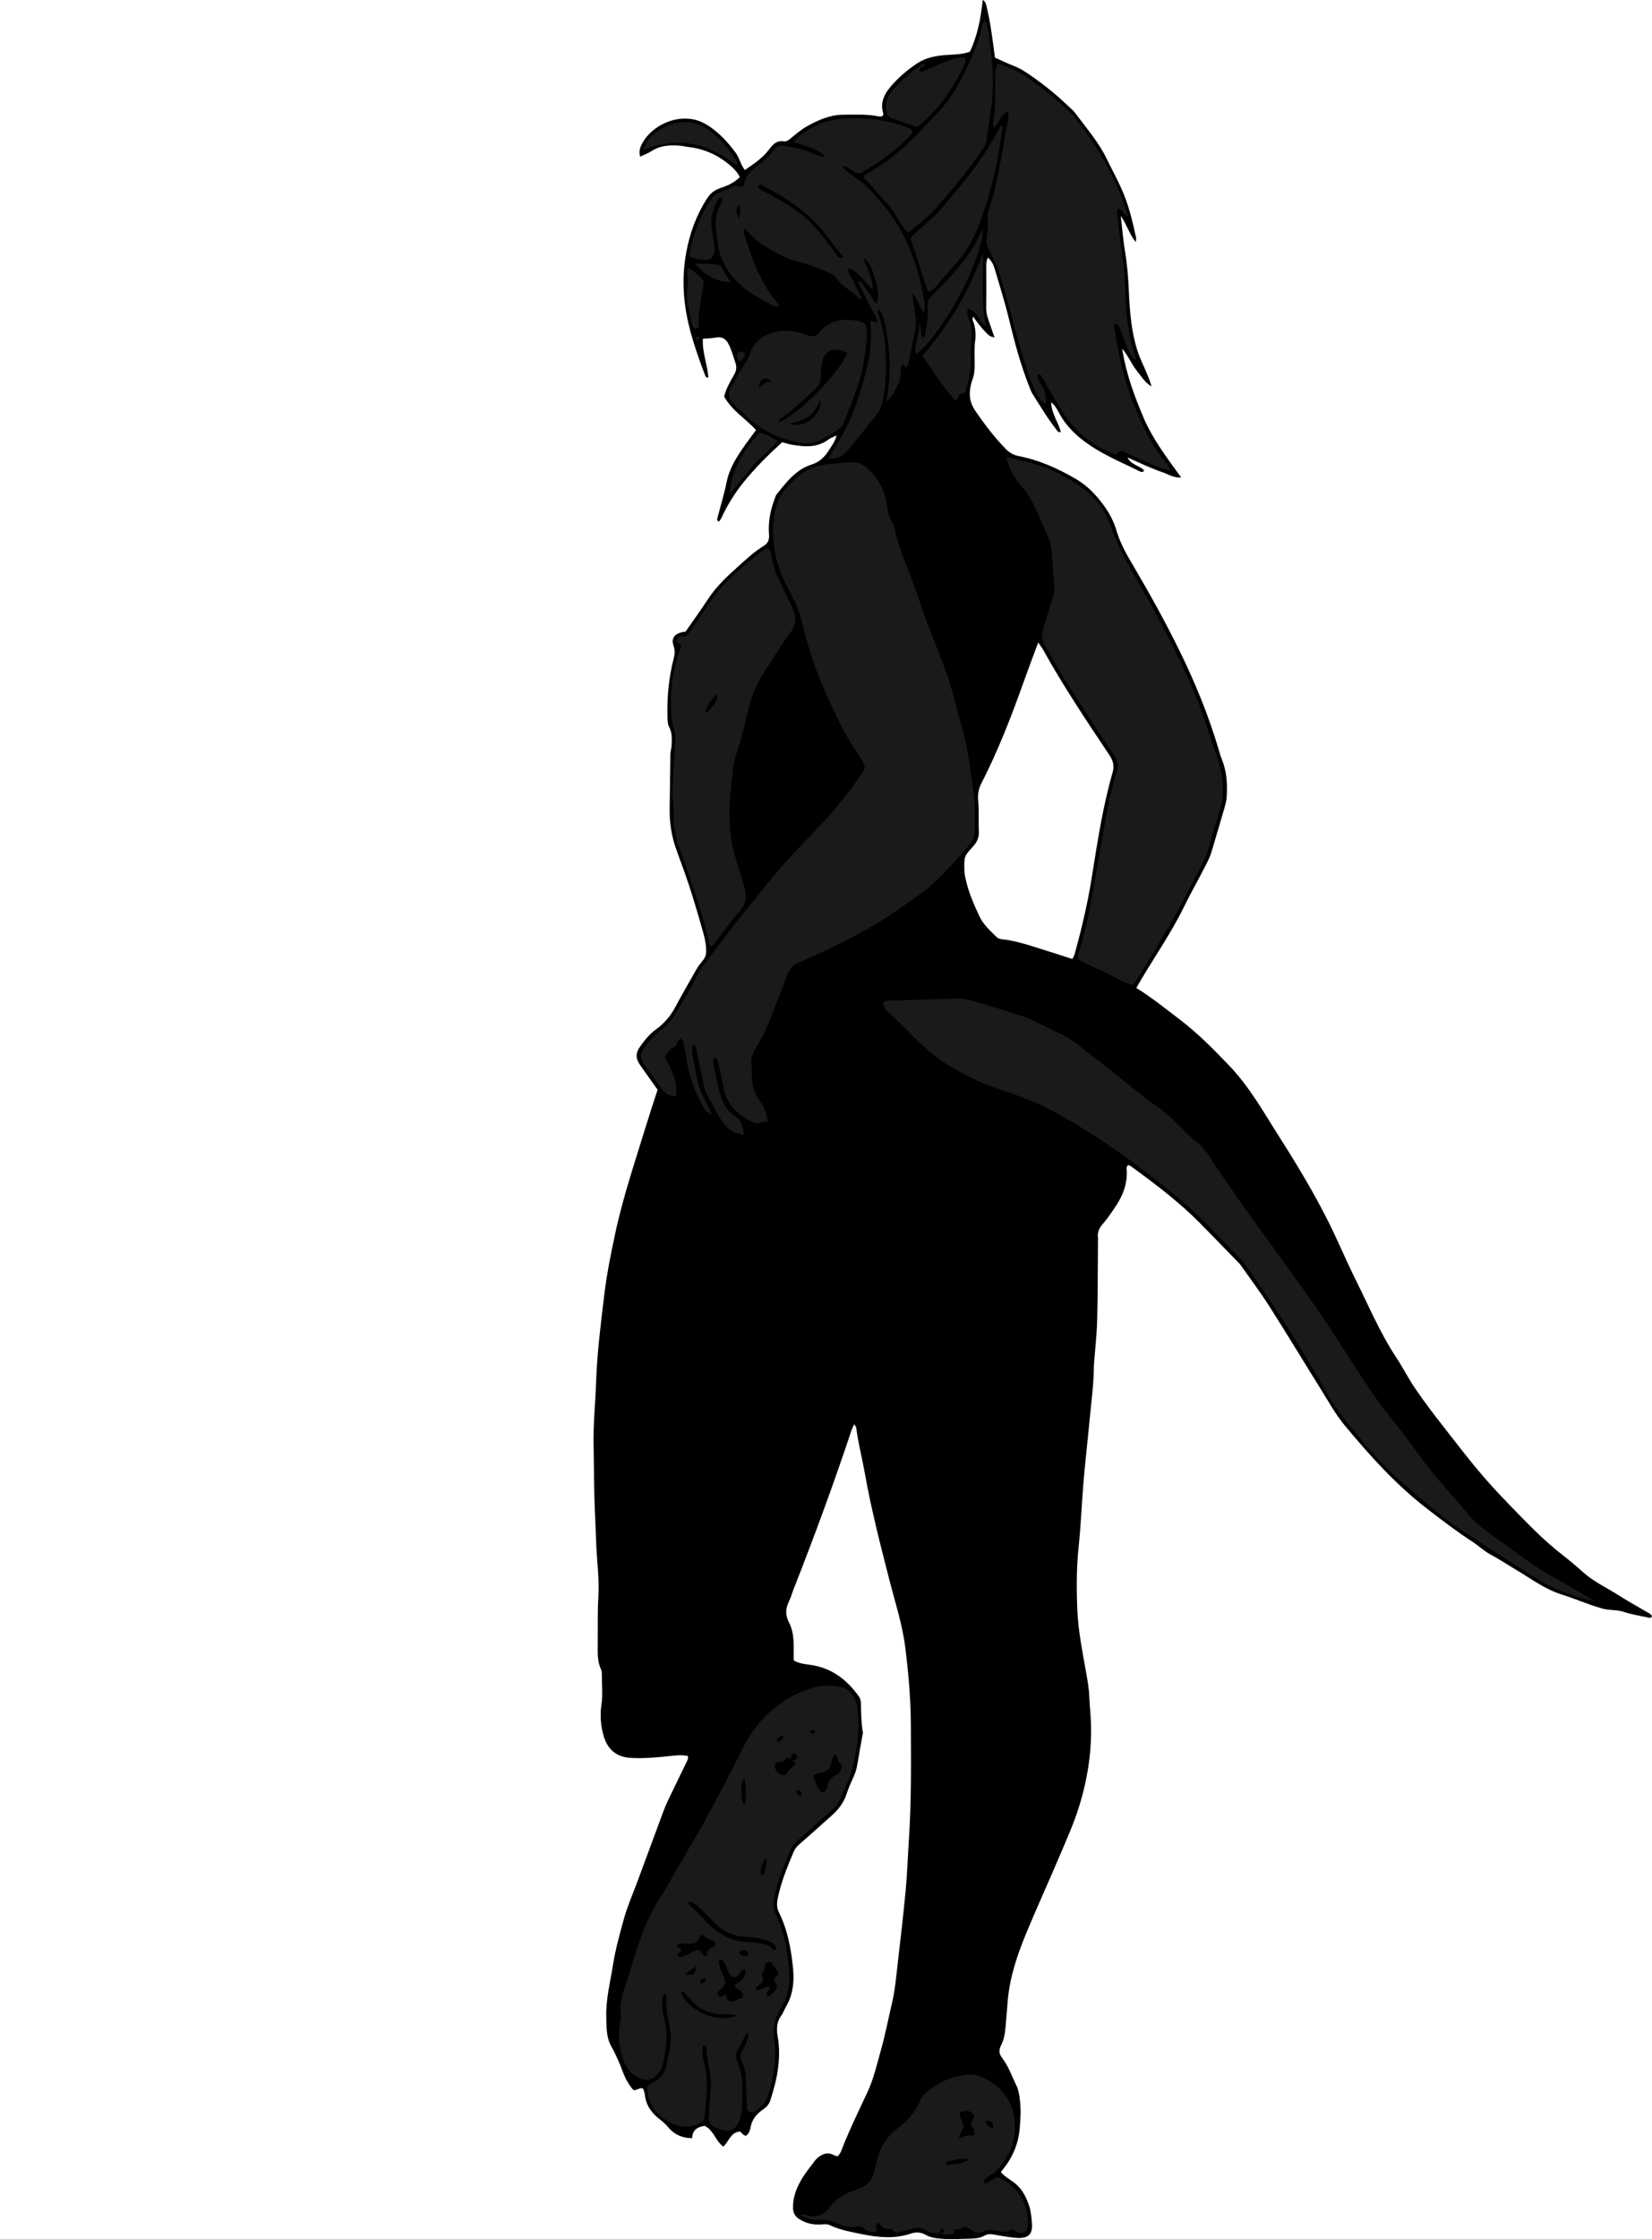 <?xml version="1.0" encoding="utf-8"?>
<!-- Generator: Adobe Illustrator 24.1.2, SVG Export Plug-In . SVG Version: 6.00 Build 0)  -->
<svg version="1.1" id="Layer_1" xmlns="http://www.w3.org/2000/svg" xmlns:xlink="http://www.w3.org/1999/xlink" x="0px" y="0px"
	 viewBox="0 0 578.55 783.85" style="enable-background:new 0 0 578.55 783.85;" xml:space="preserve">
<style type="text/css">
	.st0{fill:#1A1A1A;}
</style>
<g>
	<path d="M246.16,118.59c-0.27,4.89,1.64,9.14,1.92,13.61c-0.67,0.03-0.92-0.22-1.05-0.57c-3.05-8.07-5.97-16.23-7.11-24.8
		c-0.82-6.16-0.72-12.44,0.44-18.62c1.25-6.65,3.51-12.9,7.19-18.63c1.15-1.79,2.57-3.03,4.64-3.71c2.48-0.82,4.91-1.85,6.9-3.89
		c-0.79-1.57-1.89-2.79-3.15-3.88c-4.28-3.71-9.19-6.01-14.85-6.64c-1.07-0.12-2.12-0.41-3.19-0.48c-3.38-0.22-6.69-0.08-9.69,1.89
		c-1.18,0.78-2.55,1.27-4,1.97c-0.53-1.75-0.1-3.1,0.63-4.52c2.65-5.11,9.72-9.73,17.28-8.65c3.52,0.5,6.49,2.47,9.12,4.74
		c2.43,2.1,4.56,4.54,6.47,7.17c1.29,1.77,1.62,4,3.15,5.94c3.15-2.15,6.3-4.26,8.58-7.32c1.31-1.75,2.61-3.08,4.99-2.72
		c0.87,0.13,1.56-0.3,2.26-0.86c1.96-1.58,3.87-3.29,6.05-4.49c3.87-2.14,7.94-3.94,12.5-3.97c3.95-0.02,7.9-0.24,11.83,0.47
		c0.68,0.12,1.41,0.28,1.92,0.02c0.54-0.6,0.3-1.05,0.19-1.49c-0.84-3.36,0.51-6.19,2.54-8.61c2.78-3.32,6.1-6.17,9.7-8.51
		c2.91-1.88,6.41-2.55,9.91-2.78c2.74-0.18,5.5-0.17,8.33-1.14c2.66-5.6,3.83-11.66,4.5-18.14c1.04,0.63,1.16,1.48,1.36,2.33
		c1.42,5.82,2.11,11.76,2.92,17.86c2.24,0.99,4.48,2.09,6.8,2.99c2.27,0.88,4.21,2.22,6.18,3.59c4.54,3.15,8.79,6.64,12.77,10.46
		c0.87,0.83,1.82,1.6,2.53,2.56c3.76,5.11,7.98,9.91,10.78,15.67c2.09,4.3,4.45,8.46,6.22,12.94c1.91,4.83,3.06,9.81,4.15,14.84
		c0.07,0.32-0.05,0.69-0.13,1.52c-2.23-2.72-2.97-5.86-5.23-9.12c0.55,4.78,0.85,8.72,1.51,12.61c0.76,4.5,1.1,9.02,1.31,13.55
		c0.33,7.3,0.85,14.54,3.2,21.56c0.88,2.63,2.18,5.05,3.19,7.6c0.56,1.41,1.19,2.8,1.54,4.36c-2.37-1.43-3.73-3.75-5.35-5.78
		c-1.7-2.14-2.66-4.79-4.91-7.46c1.38,8.88,4.26,16.55,7.48,24.14c3.21,7.55,8.15,14.01,13.19,20.97c-2.75,0.16-4.52-1.16-6.45-1.8
		c-2.04-0.68-4.02-1.54-6.01-2.38c-1.97-0.84-3.91-1.75-6.35-2.86c1.37,2.8,4.33,2.82,5.83,4.6c-0.53,0.78-1.08,0.51-1.59,0.26
		c-5.15-2.56-10.49-4.81-15.38-7.8c-5.21-3.19-9.92-7.14-12.89-12.73c-0.67-1.27-1.35-2.54-2.7-3.63c0.09,3.91,2.48,6.91,3.38,10.36
		c-1.01,0.35-1.2-0.36-1.52-0.76c-3.14-3.95-5.7-8.29-8.39-12.55c-0.44-0.7-0.73-1.5-1.04-2.27c-3.08-7.69-5.22-15.65-7.16-23.69
		c-1.45-6.05-3.34-11.99-5.09-17.96c-0.39-1.34-1.04-2.61-2.33-3.79c-0.58,1.1-0.58,2.02-0.58,2.93c0,4.92,0.06,9.84-0.03,14.76
		c-0.04,2.25,0.85,4.2,1.52,6.24c0.44,1.34,0.93,2.67,1.41,4.03c-1.71-0.37-1.81-0.38-4.27-3.1c-1.15-1.27-2.12-2.72-3.24-4.17
		c-0.47,1.11,0.16,1.83,0.36,2.62c0.46,1.86,0.67,3.66,0.38,5.65c-0.4,2.7-0.21,5.5-0.2,8.26c0.01,1.93-0.1,3.83-0.82,5.66
		c-0.26,0.66-0.42,1.37-0.57,2.08c-0.62,3.03-0.37,5.75,1.5,8.5c3.24,4.78,6.69,9.33,10.72,13.47c1.31,1.34,2.75,2.21,4.6,2.56
		c7.14,1.38,13.65,4.32,19.91,7.94c4.05,2.34,7.16,5.63,9.86,9.3c1.97,2.69,3.55,5.68,4.51,8.95c1.4,4.76,3.94,8.98,6.43,13.21
		c5.52,9.4,10.8,18.96,15.6,28.74c5.49,11.18,10.22,22.72,13.75,34.7c0.34,1.15,0.66,2.31,1.12,3.41c1.72,4.21,1.92,8.62,1.66,13.06
		c-0.08,1.3-0.41,2.6-0.77,3.86c-1.46,5.06-3,10.1-4.47,15.15c-0.71,2.44-1.94,4.64-3.1,6.87c-2.15,4.15-4.47,8.21-6.51,12.41
		c-4.31,8.87-9.92,16.96-14.94,25.4c-0.61,1.02-1.19,2.04-1.86,3.2c5.4,3.33,10.21,7.25,15.14,10.99
		c6.32,4.79,11.86,10.43,17.34,16.14c7.29,7.61,12.33,16.77,17.93,25.54c5.99,9.39,11.72,18.97,16.73,28.92
		c3.39,6.74,6.28,13.72,9.64,20.48c4.58,9.19,8.57,18.69,14.26,27.31c2.37,3.59,4.31,7.46,6.74,11.01c2.97,4.34,6.15,8.55,9.4,12.7
		c5.24,6.7,10.38,13.48,16.02,19.85c2.38,2.69,4.86,5.29,7.36,7.88c5.99,6.2,11.93,12.45,18.78,17.74c2.46,1.9,4.83,3.93,7.15,6
		c3.7,3.32,8.21,5.37,12.34,8.01c3.32,2.13,6.8,4.01,10.2,6.02c0.59,0.35,1.35,0.58,1.54,1.49c-0.51,0.69-1.25,0.34-1.84,0.22
		c-2.69-0.56-5.43-1.02-8.03-1.88c-2.44-0.81-4.98-0.46-7.42-1.14c-4.96-1.39-9.66-3.48-14.56-5.03
		c-5.79-1.83-10.58-5.53-15.73-8.56c-2.99-1.76-5.85-3.71-8.93-5.34c-2.3-1.22-4.24-3.12-6.45-4.55
		c-5.54-3.59-10.75-7.6-15.97-11.63c-10.89-8.41-19.96-18.57-28.71-29.09c-3.24-3.9-5.63-8.33-8.3-12.59
		c-6.04-9.65-11.9-19.41-18.02-29.01c-3.15-4.95-6.69-9.65-10.07-14.45c-0.34-0.49-0.79-0.9-1.21-1.33
		c-4.26-4.38-8.51-8.78-12.8-13.14c-7.43-7.54-15.83-13.9-24.37-20.1c-0.28-0.2-0.62-0.31-0.96-0.48c-0.89,0.64-0.55,1.55-0.53,2.3
		c0.12,4.37-1.33,8.25-3.68,11.82c-1.51,2.3-3.07,4.59-4.86,6.67c-1.2,1.39-1.76,2.78-1.57,4.55c0.05,0.47,0.01,0.96,0.01,1.44
		c-0.08,9.23-0.05,18.47-0.29,27.7c-0.13,5.01-0.71,10-1.09,15.01c-0.02,0.24-0.05,0.48-0.05,0.72c-0.01,6.59-0.96,13.11-1.56,19.66
		c-0.64,6.9-1.46,13.78-2.04,20.69c-0.66,7.74-0.94,15.52-1.75,23.25c-0.78,7.42-0.76,14.81-0.43,22.23c0.32,7.2,1.75,14.23,3,21.29
		c0.52,2.94,1.06,5.86,1.17,8.87c0.1,2.86,0.45,5.73,0.56,8.58c0.42,10.25-1.15,20.31-4.21,30.06c-1.79,5.7-4.25,11.19-6.59,16.7
		c-3.88,9.15-8.03,18.19-11.83,27.37c-3.11,7.53-5.73,15.24-6.47,23.44c-0.27,2.98-0.49,5.96-0.74,8.93
		c-0.2,2.44-0.52,4.77-1.63,6.93c-0.81,1.58-0.73,2.93,0.34,4.32c2.3,2.98,3.48,6.55,5.11,9.88c0.8,1.62,0.96,3.4,1.19,5.21
		c0.41,3.36,0.16,6.69-0.13,9.99c-0.37,4.2-1.83,8.14-4.15,11.71c-0.71,1.1-1.57,2.11-2.41,3.23c1.51,1.83,3.64,2.78,5.34,4.27
		c2.39,2.11,3.61,4.77,4.56,7.57c0.64,1.9,0.8,3.99,0.97,6.01c0.32,3.9-1.17,5.55-5.63,5.18c-2.61-0.21-5.21-0.7-7.8-1.17
		c-1.11-0.2-2.12-0.21-3.11,0.36c-1.73,0.99-3.62,1.07-5.56,1.11c-3.23,0.06-6.46,0.27-9.69,0c-1.93-0.16-3.82-0.41-5.51-1.38
		c-1.7-0.98-3.43-0.98-5.2-0.38c-5.65,1.89-11.33,1.34-16.99,0.18c-3.86-0.79-7.77-1.46-11.38-3.2c-1-0.48-2.11-0.23-3.19-0.18
		c-2.69,0.12-5.2-0.46-7.5-1.95c-1.45-0.94-2.08-2.2-2.11-3.9c-0.07-3.86,1.34-7.27,3.29-10.46c1.25-2.04,2.8-3.89,4.22-5.82
		c0.87-1.18,1.92-2,3.36-2.54c1.61-0.61,2.77,0.06,4.07,0.64c0.2,0.09,0.45,0.05,0.79,0.08c1.17-1.2,1.54-2.9,2.17-4.42
		c2.52-6.09,5.39-12.02,8.18-17.99c2.19-4.69,3.31-9.75,4.71-14.69c1.52-5.41,2.58-10.95,3.87-16.42c1.1-4.67,1.48-9.45,2.04-14.19
		c1.03-8.66,2.01-17.33,2.82-26.01c0.52-5.59,0.67-11.22,1.05-16.83c0.91-13.53,0.76-27.07,0.7-40.61
		c-0.04-8.98-0.83-17.89-1.94-26.82c-1.01-8.15-3.57-15.87-5.58-23.74c-3.17-12.41-6.38-24.8-8.61-37.42
		c-0.94-5.3-2.33-10.51-3-15.86c-0.04-0.33-0.35-0.62-0.71-1.23c-0.37,0.85-0.72,1.49-0.95,2.18
		c-6.25,18.75-13.06,37.29-20.31,55.67c-0.53,1.34-0.88,2.75-1.51,4.03c-1.29,2.6-1.46,4.89,0.01,7.7c1.35,2.57,1.58,5.73,1.58,8.76
		c0,1.43,0,2.86,0,4.37c2.04,1.2,4.35,1.3,6.54,1.66c7.08,1.18,12.17,5.24,16.24,10.88c0.51,0.71,0.72,1.48,0.74,2.35
		c0.1,3.35,0.08,6.7,0.67,10.02c0.1,0.56-0.1,1.18-0.2,1.77c-0.58,3.3-1.19,6.59-1.74,9.89c-0.22,1.31-0.59,2.56-1.12,3.78
		c-0.9,2.09-1.9,4.15-2.59,6.31c-1.02,3.2-2.98,5.66-5.44,7.83c-3.69,3.24-7.3,6.56-11.02,9.77c-0.94,0.81-1.67,1.66-2.14,2.8
		c-2.21,5.3-4.41,10.6-5.55,16.28c-0.35,1.73-0.36,3.26,0.44,4.87c3.12,6.33,4.35,13.17,4.97,20.09c0.39,4.4-0.11,8.83-2.46,12.82
		c-0.61,1.03-0.97,2.23-1.68,3.17c-1.65,2.22-1.73,4.74-1.3,7.21c1.36,7.8-0.17,15.21-2.58,22.57c-0.49,1.49-1.49,2.44-2.68,3.25
		c-2.29,1.55-3.78,3.56-4.26,6.33c-0.18,1.06-0.65,2.03-1.48,2.72c-1.21,0.06-1.49-1.21-2.24-1.45c-3.27,0.27-3.73,3.45-5.79,5.28
		c-2.72-1.97-3.39-5.82-6.53-7.26c-2.55,0.35-4.3,1.47-4.37,4.3c-3.56,0.01-6.29-1.33-8.38-3.8c-0.87-1.02-1.81-1.91-2.85-2.71
		c-2.88-2.2-4.92-4.86-5.3-8.59c-0.08-0.81-0.46-1.59-0.67-2.3c-1.28-0.43-2.09,0.77-3.38,0.56c-1.59-1.8-2.81-3.97-3.68-6.34
		c-1.16-3.15-2.52-6.18-4.15-9.14c-1.71-3.1-1.58-6.69-1.67-10.15c-0.17-6.16,1.39-12.1,2.34-18.12c0.88-5.56,2.38-10.98,3.9-16.4
		c1.24-4.4,3.08-8.55,4.66-12.82c3.04-8.19,6.05-16.4,9.1-24.59c0.54-1.46,1.16-2.89,1.83-4.29c2.02-4.21,4.09-8.4,6.11-12.61
		c0.35-0.73,0.88-1.45,0.63-2.51c-2.71-0.5-5.43-0.03-8.12,0.23c-4.06,0.39-8.14,0.72-12.19,0.43c-5.08-0.37-8.14-3.31-9.41-8.47
		c-0.79-3.2-1.07-6.51-0.56-9.95c0.54-3.64,0.15-7.42,0.14-11.14c0-0.47-0.08-0.98-0.28-1.4c-1.31-2.83-1.17-5.84-1.14-8.83
		c0.07-5.52-0.11-11.03,0.22-16.55c0.39-6.6-0.6-13.15-0.8-19.73c-0.16-5.26-0.47-10.52-0.6-15.78c-0.15-5.87-0.14-11.75-0.27-17.62
		c-0.16-7.31,0.63-14.59,0.87-21.88c0.35-10.41,1.66-20.73,2.91-31.05c0.87-7.11,2.29-14.16,3.8-21.19
		c2.76-12.9,7.02-25.37,10.87-37.96c1.26-4.11,2.63-8.19,3.96-12.34c-2.03-2.85-4.05-5.66-6.04-8.51c-1.66-2.38-1.76-4.25-0.09-6.58
		c1.6-2.23,3.31-4.4,5.59-6.04c2.86-2.06,5.08-4.67,6.75-7.81c2.19-4.12,4.55-8.16,6.84-12.23c0.35-0.63,0.72-1.24,1.11-1.85
		c0.97-1.5,2.63-2.92,2.79-4.5c0.24-2.42-0.28-5.01-0.95-7.4c-2.14-7.6-4.36-15.19-7.07-22.62c-0.78-2.14-1.55-4.28-2.33-6.41
		c-1.7-4.67-2.45-9.49-2.37-14.45c0.1-6.35,0.15-12.71,0.26-19.06c0.02-0.95,0.35-1.88,0.4-2.83c0.11-2.27,0.3-4.56-0.84-6.69
		c-0.46-0.86-0.51-1.83-0.55-2.8c-0.27-7.1,0.33-14.11,2.11-21.01c0.39-1.5,0.56-2.95,0-4.55c-0.88-2.49,0.17-4.11,2.72-4.77
		c0.46-0.12,0.94-0.15,1.46-0.23c2.67-3.86,5.41-7.64,7.97-11.54c2.8-4.26,6.47-7.72,10.21-11.07c2.94-2.62,5.82-5.37,9.22-7.43
		c1.53-0.93,1.97-2.28,1.84-3.97c-0.33-4.13,0.38-8.1,1.79-11.98c0.29-0.79,0.46-1.6,1.01-2.27c2.35-2.87,4.58-5.82,7.65-8.03
		c1.4-1.01,2.9-1.73,4.48-2.23c2.82-0.88,4.7-2.79,6.15-5.18c0.89-1.47,2.09-2.83,2.56-5c-1.18,0.58-2.08,0.86-2.79,1.4
		c-3.9,2.94-8.26,2.62-12.68,1.88c-1.17-0.2-2.31-0.57-3.59-0.9c-4.86,4.44-9.51,9.04-13.65,14.19c-2.65,3.29-4.86,6.82-6.77,10.56
		c-0.53,1.04-0.89,2.2-1.75,3.04c-0.88-0.47-0.51-1.11-0.39-1.59c1.03-4.06,2.29-8.07,3.11-12.17c1.02-5.12,3.79-9.26,6.7-13.37
		c1.18-1.66,2.41-3.28,3.63-4.93c-3.66-3.99-8.47-6.82-11.19-11.75c0.72-2.78,2.15-5.29,3.57-7.76c0.81-1.42,0.85-2.67,0.38-4.06
		c-0.78-2.26-1.33-4.6-2.51-6.72c-0.91-1.65-2.13-2.41-4.06-2.11C249.49,118.42,247.95,118.44,246.16,118.59z M375.52,335.72
		c0.29-0.53,0.61-0.92,0.73-1.36c2.43-8.76,4.55-17.57,6-26.56c2.02-12.5,3.85-25.07,7.37-37.27c0.71-2.48,0.19-4.27-1.16-6.29
		c-8.06-12.04-16.11-24.09-23.15-36.78c-0.42-0.75-0.96-1.43-1.72-2.53c-1.85,5-3.55,9.45-5.15,13.95
		c-4.29,12.08-8.94,24-14.78,35.42c-0.98,1.92-1.28,3.87-1.09,5.91c0.35,3.59,0.05,7.19,0.24,10.78c0.12,2.21-0.65,3.84-2.12,5.45
		c-3.1,3.37-2.99,3.44-2.97,7.94c0,1.34,0.29,2.6,0.59,3.89c1,4.34,2.77,8.38,4.65,12.41c1.42,3.04,3.82,5.17,6.13,7.41
		c0.39,0.38,1.05,0.63,1.61,0.69c5.53,0.56,10.7,2.49,15.95,4.09C369.6,333.76,372.52,334.75,375.52,335.72z"/>
	<path class="st0" d="M302.94,268.78c-0.53-2.13-1.74-3.8-2.88-5.46c-3.71-5.35-6.47-11.21-9.24-17.06
		c-4.42-9.35-7.77-19.07-10.11-29.15c-0.87-3.77-2.7-7.17-4.46-10.57c-2.22-4.28-4.1-8.66-4.89-13.46c-1-6.12-1-12.18,1.23-18.05
		c1.04-2.73,3.25-4.74,5.25-6.77c3.38-3.44,7.57-5.34,12.42-5.8c2.75-0.26,5.48-0.57,8.25-0.61c1.93-0.03,3.5,0.6,4.93,1.8
		c4.25,3.58,6.48,8.27,7.25,13.65c0.28,1.94,0.61,3.75,1.71,5.4c0.39,0.58,0.72,1.28,0.85,1.97c1.21,6.41,3.89,12.33,6.17,18.38
		c2.11,5.6,3.8,11.36,6,16.9c1.9,4.78,3.78,9.57,5.59,14.38c2.37,6.29,3.69,12.9,5.61,19.33c2.28,7.6,3.19,15.47,4.26,23.29
		c0.65,4.73,0.6,9.57,0.47,14.37c-0.04,1.65-0.6,2.98-1.67,4.22c-4.32,4.99-8.68,9.95-13.55,14.39c-2.9,2.65-6.34,4.72-9.53,7.04
		c-10.33,7.52-21.66,13.23-33.28,18.41c-1.09,0.49-2.13,1.14-3.27,1.49c-2.57,0.78-3.76,2.59-4.6,5.03
		c-1.48,4.3-3.29,8.49-4.9,12.75c-1.65,4.39-3.52,8.67-6.05,12.62c-1.15,1.81-1.69,3.65-1.29,5.79c0.17,0.93,0.06,1.91,0.07,2.87
		c0.01,3.17,0.56,6.14,2.43,8.85c1.64,2.37,2.86,4.98,3.14,7.95c-0.56,0.58-1.13-0.32-1.6-0.07c-2.64,1.43-4.46-0.27-6.5-1.49
		c-4.06-2.43-6.52-5.87-7.37-10.54c-0.51-2.83-1.2-5.63-1.83-8.43c-0.18-0.78-0.25-1.68-1.2-1.92c-0.76,0.44-0.73,1.07-0.61,1.63
		c0.83,3.86,1.52,7.76,2.59,11.57c0.85,3.03,2.53,5.53,4.99,7.26c2.38,1.67,2.95,3.85,3.12,6.36c-0.82,0.49-1.18-0.29-1.71-0.35
		c-3.54-0.43-5.18-3.14-6.81-5.76c-1.45-2.34-2.68-4.82-4.03-7.22c-1.32-2.35-1.63-5-2.21-7.56c-0.57-2.57-1.01-5.18-1.59-7.75
		c-0.23-1-0.21-2.17-1.25-2.84c-0.87,1.75-0.64,2.17,1.33,12.35c0.84,4.32,3.34,7.83,5.14,12.33c-1.78-0.78-2.36-1.79-2.97-2.79
		c-2.75-4.57-4.47-9.54-5.59-14.72c-0.41-1.87-0.58-3.79-0.97-5.67c-0.26-1.23-0.18-2.63-1.47-3.7c-1.19,0.89-0.96,2.72-2.54,3.31
		c-1.34,0.5-2.18,1.8-2.9,3.29c2.15,4.29,4.65,8.58,3.87,13.75c-2.78,0.05-4.31-1.31-5.6-3.38c-1.46-2.33-3.23-4.46-4.84-6.7
		c-2.47-3.43-2.37-4.87,0.32-8.3c1.57-2,3.43-3.69,5.41-5.24c1.92-1.5,3.41-3.29,4.64-5.41c2.7-4.67,5.51-9.27,8-14.06
		c0.55-1.06,1.22-2.07,1.93-3.03c8.15-10.97,16.62-21.71,25.39-32.19c4.15-4.96,8.68-9.6,13.15-14.28
		c6.06-6.33,11.78-12.93,16.58-20.29C302.19,270.23,302.55,269.48,302.94,268.78z"/>
	<path class="st0" d="M261.4,711.76c-1.18,2.31-2.39,4.6-3.54,6.92c-0.55,1.1,0.02,2.12,0.42,3.11c2.35,5.76,1.75,11.75,1.43,17.72
		c-0.02,0.35-0.14,0.7-0.23,1.05c-1.34,5.23-3.61,6.35-8.63,4.42c-1.82-0.7-2.74-1.8-2.61-3.77c0.15-2.39,0.13-4.8,0.43-7.17
		c0.46-3.61,0.35-7.15-0.48-10.7c-0.38-1.63-0.5-3.31-0.71-4.98c-0.1-0.81-0.03-1.66-0.64-2.35c-0.93,0.11-0.75,0.83-0.79,1.34
		c-0.13,1.45,0.02,2.87,0.42,4.27c1.82,6.4,0.86,12.84,0.29,19.28c-0.13,1.42-0.89,2.14-2.07,2.64c-3.46,1.46-7.01,1.1-10.1-0.57
		c-4.88-2.64-8.16-6.62-7.9-12.56c0.46-0.79,1.26-0.83,1.86-1.19c2.55-1.53,4.55-3.45,4.93-6.65c0.18-1.54,0.7-3.04,0.98-4.57
		c0.57-3.09,0.64-6.19-0.09-9.28c-0.67-2.81-1.16-5.63-0.99-8.54c0.04-0.7,0.11-1.45-0.42-2.06c-0.8,0.06-0.88,0.68-0.94,1.27
		c-0.24,2.41-0.11,4.81,0.53,7.14c1.54,5.64,0.76,11.18-0.59,16.71c-0.33,1.34-1.07,2.4-2.02,3.34c-1.5,1.49-3.22,1.88-5.27,1.21
		c-3.26-1.08-5.18-3.55-6.34-6.47c-1.65-4.18-1.85-8.63-1.21-13.07c0.12-0.82,0.46-1.62,0.32-2.47c-0.71-4.08,0.58-7.85,1.87-11.58
		c0.94-2.72,1.7-5.49,2.55-8.24c2.24-7.22,4.72-14.3,8.81-20.78c3.96-6.27,7.48-12.83,11.27-19.21c5.94-10,11.32-20.3,16.53-30.69
		c1.71-3.41,3.4-6.83,5.71-9.94c5.34-7.19,12.23-12.1,20.81-14.58c3.04-0.88,6.19-0.79,9.28-0.23c3.15,0.57,5.27,3.22,5.81,6.45
		c1.24,7.49,0.32,14.83-1.56,22.07c-1.06,4.06-3.03,7.82-4.69,11.66c-0.58,1.34-1.79,2.24-2.86,3.21
		c-3.91,3.54-7.83,7.06-11.79,10.55c-0.92,0.81-1.7,1.66-2.18,2.8c-2.36,5.64-4.77,11.24-5.9,17.32c-0.37,2-0.29,3.72,0.56,5.54
		c2.83,6.05,4.16,12.5,4.66,19.11c0.35,4.58-0.02,9.11-2.51,13.19c-2.25,3.67-3.35,7.45-2.69,11.92c0.96,6.49-0.15,12.86-2.11,19.13
		c-0.84,2.66-2.6,4.22-4.65,5.69c-1.13,0.81-2.47,0.23-2.74-1.13c-0.16-0.81-0.09-1.67-0.13-2.51c-0.1-2.63-0.23-5.27-0.3-7.9
		c-0.05-1.94-0.32-3.83-1.25-5.57c-0.87-1.64-0.82-3.17,0.29-4.72c1.13-1.57,1.53-3.41,1.96-5.22
		C261.93,711.99,261.67,711.87,261.4,711.76z M276.83,615.77c-0.54-0.39-1.26-0.48-1.62-0.02c-0.97,1.24-2.56,0.87-3.64,1.35
		c-0.62,1.87,0.23,2.98,1.39,3.87c0.82,0.63,2,0.79,2.53-0.11c0.83-1.41,2.27-2.29,3.18-3.8c-0.56-0.34-0.95-0.57-1.33-0.8
		c1-0.07,1.96-0.22,1.77-1.57c-0.07-0.5-0.53-0.8-1.03-0.77C276.93,614.01,277.07,615.03,276.83,615.77z M257.26,694.89
		c3.66-2.32,3.66-2.32,3.78-5.42c-1.19-0.11-1.56,0.75-2.1,1.57c-0.97,1.49-2.52,1.53-3.4,0.1c-0.62-1-0.94-2.19-1.47-3.25
		c-0.4-0.8-0.61-1.86-1.76-1.89c-0.62,0.31-0.67,0.79-0.57,1.26c0.29,1.4,0.7,2.76,1.36,4.06c1.46,2.87,1.41,3.01-0.82,5.18
		c-0.17,0.17-0.37,0.31-0.53,0.48c-0.48,0.48-0.58,1.03-0.18,1.6c0.44,0.62,0.99,0.53,1.55,0.16c0.37-0.24,0.66-0.74,1.23-0.41
		c0.25,0.64-0.09,1.45,0.75,2.16c1.82,0.81,3.26-0.98,4.88-0.98C261.11,696.53,257.54,696.76,257.26,694.89z M240.85,665.69
		c0.44,0.82,0.53,1.21,0.78,1.42c2.03,1.69,3.81,3.61,5.61,5.53c4.25,4.55,9.36,7.38,15.78,7.32c0.6-0.01,1.2,0.06,1.79,0.14
		c2.14,0.31,4.27,0.67,5.93,2.25c0.26,0.25,0.6,0.36,0.95,0.09c0.31-0.3,0.27-0.62,0.05-0.94c-0.85-1.24-2.03-1.9-3.48-2.33
		c-2.43-0.71-4.91-1.06-7.42-1.17c-4.44-0.19-8.02-2.11-11.04-5.26c-1.57-1.64-3.16-3.26-4.78-4.85
		C244.01,666.89,242.95,665.94,240.85,665.69z M284.8,621.8c1.04,1.86,1.03,4.39,3.1,5.75c1.14-0.33,1.68-1,1.79-1.86
		c0.26-2.08,1.22-3.45,3.2-4.34c1.52-0.69,2.17-2.61,1.76-3.93c-1.69-0.33-0.93-2.4-1.98-3.18c-1.4,0.84-1.34,2.17-1.61,3.27
		c-0.42,1.74-1.47,2.62-3.14,3.01C286.92,620.76,285.75,620.65,284.8,621.8z M247.4,684.79c0.37-1.34,0.64-2.79,2.45-3.32
		c0.98-0.29,0.77-1.96-0.31-2.18c-1.53-0.31-2.71-1.15-3.85-2.12c-1.79,3.29-2.07,3.43-5.65,3.26c-1.03-0.05-2.14-0.32-2.95,0.64
		c-0.1,1.13,1.5,0.72,1.48,1.7c-0.26,0.77-1.6,0.86-1.1,2.23c2.75,0.21,4.85-2.09,6.99-2.32
		C246.18,682.93,245.76,684.83,247.4,684.79z M272.64,690.55c-0.29-0.18-1.69-2.18-2.01-2.8c-0.28-0.54-0.67-1.02-1.35-0.96
		c-0.63,0.05-1.29,0.37-1.36,0.97c-0.12,1.05-0.06,2.03-0.92,2.91c-0.87,0.9,0.81,1.97-0.03,3.2c-0.41,0.93-2.15,1.13-2.24,2.76
		c1.9,0.6,3.04-1.65,4.84-1c0.39,1.21-1.85,1.72-0.68,3.34c1.46-0.83,2.68-1.78,3.28-3.46c-0.4-0.91-0.77-1.76-1.06-2.41
		C271.28,691.84,272.73,691.71,272.64,690.55z M257.95,705.57c-1.92-0.72-3.69-0.35-5.41-0.42c-3.88-0.17-7.2-1.61-9.94-4.35
		c-0.93-0.93-1.76-1.96-2.65-2.93c-0.4-0.44-0.83-0.88-1.45-0.27C241.16,704.04,251.56,708.6,257.95,705.57z M260.6,622.41
		c-1,2-1.06,2.52-0.9,6.08c0.05,1.18,0.08,2.36,1.18,3.25C261.42,629.31,261.26,624.71,260.6,622.41z M268.24,650.48
		c-1.54,2.05-2.08,3.83-1.65,5.98c0.78-0.14,1.11-0.59,1.14-1.01C267.83,653.96,268.81,652.58,268.24,650.48z M240.1,691.31
		c2.9,0.24,3.28-0.07,3.68-3.11C242.63,689.58,240.94,689.8,240.1,691.31z M259.11,683.03c-0.25,0.62-0.08,1.08,0.37,1.32
		c0.75,0.41,1.56,0.65,2.34,0.06c0.15-0.11,0.26-0.43,0.22-0.62c-0.26-1.11-1.24-0.93-2.02-1.01
		C259.7,682.75,259.37,682.95,259.11,683.03z M280.46,628.72c0.49-0.87,0.14-1.53-0.64-2c-0.32-0.2-0.76-0.01-0.84,0.34
		c-0.16,0.8,0.27,1.33,0.99,1.63C280.09,628.73,280.22,628.7,280.46,628.72z M274.31,607.57c-1.44,0.4-2.38,0.66-2.23,2.16
		C273.45,609.78,274.14,609.34,274.31,607.57z M245.05,694.33c1.34,0.05,2.05-0.31,2.28-1.78
		C245.99,692.52,245.27,692.86,245.05,694.33z M285.45,605.99c-0.24-0.57-0.71-0.46-1.11-0.3c-0.27,0.11-0.65,0.41-0.65,0.62
		c0.01,0.58,0.51,0.66,0.98,0.6C285.18,606.84,285.45,606.52,285.45,605.99z"/>
	<path class="st0" d="M352.39,159.88c1.85,0.49,3.33,0.97,4.84,1.26c7.42,1.42,14.2,4.54,20.4,8.64c5.15,3.4,9.23,8.17,11.22,14.14
		c2.26,6.78,5.77,12.89,9.29,19.02c7.59,13.21,14.76,26.63,20.62,40.71c0.87,2.1,1.7,4.23,2.44,6.38c1.64,4.76,3.09,9.59,4.83,14.31
		c1.69,4.57,2.49,9.22,2.15,14.09c-0.09,1.32-0.23,2.6-0.62,3.88c-1.57,5.16-3.05,10.35-4.6,15.51c-0.34,1.14-0.78,2.27-1.31,3.34
		c-7.2,14.65-15.24,28.81-24.06,42.55c-0.19,0.3-0.43,0.57-0.83,1.09c-3.55-0.85-6.52-2.95-9.76-4.4c-3.16-1.41-6.26-2.94-9.32-4.38
		c-0.37-1.88,0.36-3.34,0.8-4.78c2.99-9.91,4.36-20.13,6.2-30.27c1.78-9.78,3.17-19.65,5.92-29.23c0.1-0.35,0.17-0.7,0.3-1.04
		c1.04-2.58,0.34-4.7-1.19-6.99c-6-8.97-11.84-18.04-17.64-27.14c-2.12-3.33-3.87-6.9-5.97-10.25c-1.26-2-1.47-3.93-0.77-6.13
		c1.2-3.77,2.26-7.58,3.48-11.34c0.42-1.29,0.56-2.51,0.42-3.86c-0.36-3.45-0.6-6.92-0.81-10.39c-0.13-2.17-0.4-4.33-1.27-6.32
		c-1.97-4.5-3.75-9.08-6.08-13.41c-0.8-1.49-1.75-2.82-2.89-4.08C355.44,167.72,353.28,164.3,352.39,159.88z"/>
	<path class="st0" d="M309.37,350.92c1.59-0.96,3.06-0.65,4.48-0.7c7.06-0.22,14.13-0.4,21.2-0.64c2.82-0.1,5.45,0.78,8.08,1.53
		c5.18,1.48,10.31,3.13,15.42,4.8c1.7,0.56,3.32,1.36,4.94,2.14c2.59,1.24,5.1,2.66,7.73,3.8c4.25,1.85,7.58,5,11.19,7.73
		c4.59,3.46,9.01,7.13,13.53,10.69c2.91,2.29,5.72,4.74,8.81,6.78c5.56,3.66,9.62,8.96,14.73,13.11c3.02,2.45,4.79,5.97,6.95,9.13
		c10.07,14.76,20.7,29.11,31.12,43.61c7.21,10.04,13.67,20.57,20.45,30.89c3.03,4.61,6.21,9.11,9.72,13.37
		c3.44,4.17,6.59,8.54,9.76,12.91c5.21,7.2,11.35,13.62,17.06,20.41c2.75,3.27,6.16,5.64,9.57,8.07
		c6.83,4.86,13.38,10.12,20.83,14.09c4.64,2.47,9.1,5.3,13.68,7.98c-8.37-1.82-14.83-4.4-21.88-8.89
		c-8.19-5.21-16.35-10.48-24.5-15.75c-7.78-5.03-14.55-11.32-21.54-17.35c-7.59-6.54-13.78-14.34-20.07-22.03
		c-3.79-4.64-6.53-10.04-9.57-15.21c-7.9-13.45-16.26-26.6-25.4-39.24c-0.35-0.48-0.76-0.93-1.17-1.36
		c-3.58-3.71-7.19-7.39-10.74-11.12c-7.64-8.02-16.38-14.75-25.18-21.41c-7.28-5.51-14.91-10.5-22.67-15.26
		c-7.56-4.63-15.64-8.32-24.13-11.07c-6.97-2.26-13.62-5.27-19.88-9.15c-3.6-2.23-6.82-4.87-9.86-7.76
		c-3.56-3.39-6.8-7.11-10.58-10.27C310.3,353.81,309.49,352.65,309.37,350.92z"/>
	<path class="st0" d="M409.73,164.71c-2.91-0.66-5.31-1.71-7.7-2.77c-2.62-1.17-5.28-2.29-7.84-3.58c-1.44-0.73-2.5-0.4-3.43,0.76
		c-6.51-2.3-11.84-6.18-16.05-11.31c-2.94-3.58-5.05-7.84-7.5-11.82c-0.82-1.33-1.51-2.72-2.3-4.07c-0.29-0.5-0.6-1.06-1.58-0.87
		c-0.07,1.74,1.04,3.08,1.8,4.46c0.91,1.65,1.31,3.32,1.2,5.15c-0.01,0.2-0.21,0.4-0.47,0.85c-2.1-1.95-3.32-4.33-4.29-6.86
		c-2.92-7.62-5.11-15.46-7.13-23.36c-1.4-5.45-3.07-10.83-4.65-16.24c-0.85-2.9-2.45-5.46-3.73-8.16c-0.54-1.13-0.69-2.16-0.55-3.42
		c0.28-2.48,0.8-4.97,0.33-7.5c-0.12-0.66,0.09-1.44,0.32-2.1c3.14-9.11,4.42-18.62,6.11-28.04c0.4-2.21,1.09-4.39,0.86-6.96
		c-2.72,1.15-3.06,4.04-4.86,5.74c-0.82-0.77-0.46-1.66-0.34-2.36c0.88-5.24,0.53-10.52,0.6-15.78c0.02-1.42-0.03-2.86,1.04-4.2
		c3.34,1.09,6.53,2.37,9.42,4.33c5.55,3.78,10.86,7.87,15.63,12.62c0.51,0.51,1.04,1,1.49,1.56c7.09,8.98,13.2,18.53,17,29.41
		c0.62,1.76,1.42,3.47,1.99,5.58c-1.72-0.55-1.79-2.31-3.13-2.71c-1.02,0.44-0.79,1.34-0.69,2.13c0.54,4.64,0.97,9.3,1.69,13.91
		c0.84,5.35,1.03,10.74,1.27,16.11c0.29,6.64,1.21,13.1,3.31,19.4c0.14,0.43,0.47,0.86-0.04,1.42c-3.52-3.59-3.66-8.93-6.39-12.84
		c-1.07,0.24-1.01,0.9-0.92,1.46c1.59,9.84,3.73,19.57,7.6,28.77c2.69,6.39,5.73,12.67,10.18,18.12
		C408.64,162.31,409.46,163.07,409.73,164.71z"/>
	<path class="st0" d="M289.03,54.76c-3.05-2.96-7.11-3.67-11.28-5.09c2.6-2.55,5.19-4.37,8.1-5.74c5.14-2.42,10.61-2.64,16.16-2.45
		c4.47,0.15,8.81,0.89,13.08,2.18c1.6,0.48,3.17,1.02,4.43,1.93c0.26,1.07-0.44,1.48-0.9,1.99c-4.73,5.22-10.55,9.01-16.5,12.62
		c-1.05,0.64-1.99,0.63-3.01-0.05c-1.16-0.78-2.21-1.79-3.65-2.15c-0.5,0.92,0.25,1.2,0.63,1.5c1.5,1.2,3,2.41,4.61,3.45
		c1.64,1.06,2.99,2.4,4.29,3.81c1.05,1.15,2.05,2.35,3.08,3.51c8.92,9.99,13.38,21.98,15.62,34.96c0.23,1.3,0.23,2.62-0.12,4.15
		c-1.76-1.73-1.74-4.42-4.06-6.53c0.34,4.91,1.99,9.03,0.88,13.28c-1.09,4.15-1.29,8.51-2.76,12.48c-1,0.13-0.59-1.14-1.72-0.9
		c-0.93,2.02-0.06,4.61-1.31,6.71c-1.12,1.89-1.64,4.18-4.2,6.12c1.77-9.33,1.41-17.9-0.28-26.4c-0.38-1.93-0.98-3.91-2.06-5.71
		c-1.1,0.62-0.5,1.35-0.31,1.89c1.68,4.8,2.31,9.8,2.45,14.83c0.15,5.5,0.07,11.02-1.39,16.42c-0.32,1.19-0.77,2.25-1.52,3.2
		c-3.48,4.43-7.03,8.8-10.63,13.12c-1.73,2.07-3.63,2.91-6.54,2.62c1.15-1.94,2.2-3.75,3.29-5.53c4.72-7.75,7.78-16.16,9.84-24.95
		c0.6-2.56,1.34-5.07,1.53-7.74c0.23-3.23,0.43-6.44-0.05-9.58c0.97-0.98,1.5,0.71,2.54,0.03c-0.47-2.52-2.24-4.55-3.27-6.89
		c-1.06-2.4-2.31-4.71-3.48-7.05c0.85-0.63,1.19,0.07,1.49,0.49c1.32,1.85,2.58,3.75,3.85,5.63c0.32,0.48,0.47,1.1,1.16,1.24
		c0.7-2.18,0.76-4.18-0.38-7.89c-0.89-2.9-1.56-6-4.21-8.07c0.95,3.59,3.27,6.76,3.28,11.28c-3.01-2.72-4.71-6.2-8.54-7.62
		c-0.19,2.4,1.48,3.73,2.16,5.42c0.71,1.77,1.66,3.45,2.51,5.18c-1.01,0.53-1.35-0.37-1.79-0.77c-2.38-2.16-5.31-3.67-7.24-6.37
		c-0.67-0.93-1.85-1.47-2.96-1.99c-3.15-1.48-6.35-2.82-9.77-3.58c-5.02-1.11-9.28-3.89-13.59-6.43c-2.09-1.23-3.64-3.39-5.45-5.14
		c-1.16,0.64-0.53,1.51-0.3,2.21c2.72,8.47,5.69,16.83,11.6,23.74c0.21,0.25,0.29,0.62,0.42,0.92c-0.61,0.68-1.15,0.26-1.66,0.02
		c-3.67-1.78-7.33-3.63-10.49-6.24c-5.17-4.26-8.65-9.55-9.38-16.38c-0.18-1.67-0.37-3.33-0.52-5c-0.25-2.82,0.26-5.49,1.65-7.97
		c0.4-0.72,0.92-1.45,0.23-2.3c-0.77-0.13-1.06,0.47-1.33,0.97c-1.66,3.14-2.59,6.42-1.96,10.03c0.35,2,0.58,4.03,0.9,6.04
		c0.16,0.97,0.11,1.87-0.28,2.81c-0.57,1.4-1.47,2.12-3.02,1.97c-1.78-0.16-3.57-0.28-5.19-1.1c-0.1-0.44-0.3-0.81-0.24-1.13
		c1.25-6.79,3.6-13.14,7.51-18.89c0.93-1.37,2.09-2.22,3.62-2.76c1.35-0.47,2.72-0.99,3.93-1.74c1.15-0.72,2.03-0.3,2.98,0.19
		c0.79-0.29,1.08-0.96,1.25-1.66c0.55-2.34,1.98-3.98,3.84-5.43c2.35-1.84,4.83-3.56,6.52-6.13c0.82-1.24,2.09-1.53,3.49-1.3
		c3.55,0.58,7.08,1.25,10.38,2.77C286.23,54.37,287.48,55.05,289.03,54.76z M295.5,90.21c-2.02-2.56-3.86-4.76-5.55-7.07
		c-5.95-8.18-14.02-13.65-22.89-18.13c-0.49-0.25-1.11-0.57-1.52,0.22c-0.09,0.77,0.55,1.02,1.04,1.29
		c1.26,0.69,2.59,1.26,3.84,1.97c5.11,2.91,10.18,5.81,14.24,10.24c2.85,3.11,5.41,6.4,7.86,9.81
		C293.11,89.35,293.46,90.57,295.5,90.21z M258.75,71.59c-1.04,1.45-1.11,2.89-0.03,4.81C259.58,74.49,259.37,73.04,258.75,71.59z"
		/>
	<path class="st0" d="M269.19,191.88c0.82,1.47,1.01,2.9,1.29,4.28c0.53,2.6,1.42,5.06,2.62,7.43c1.41,2.78,2.57,5.68,4.03,8.43
		c1.87,3.52,1.86,6.6-0.69,9.96c-3.11,4.09-5.65,8.62-8.56,12.87c-3.47,5.04-5.23,10.72-6.56,16.59c-0.96,4.2-2.03,8.37-3.43,12.45
		c-0.78,2.29-1.16,4.65-1.38,7.03c-0.41,4.41-1.08,8.83-1.06,13.24c0.02,5.74,0.53,11.48,2.38,17c0.87,2.61,1.6,5.27,2.39,7.91
		c0.24,0.8,0.56,1.59,0.72,2.41c0.49,2.55,0.34,4.85-1.53,7.03c-3.11,3.64-5.91,7.54-8.89,11.3c-0.42,0.53-0.73,1.25-1.49,1.44
		c-0.6-0.15-0.65-0.67-0.74-1.11c-1.92-9.17-5.05-17.98-8.05-26.82c-0.66-1.93-1.41-3.82-2.09-5.74c-1.45-4.09-2.41-8.25-2.24-12.66
		c0.1-2.62-0.4-5.27-0.32-7.89c0.16-5.51,0.43-11.01,0.82-16.51c0.15-2.07,0.21-4.04-0.56-6.01c-0.34-0.88-0.47-1.86-0.57-2.8
		c-0.85-8.47,0.02-16.73,3.03-24.73c0.12-0.33,0.15-0.7,0.21-0.97c-0.09-0.99-1.71-0.6-1.46-1.81c0.2-0.96,0.9-1.67,1.73-1.49
		c1.58,0.34,2.17-0.66,2.84-1.64c1.84-2.66,3.72-5.3,5.46-8.03c2.98-4.69,6.54-8.88,10.67-12.57c2.68-2.39,5.47-4.66,8.24-6.94
		C266.84,192.86,267.74,192.24,269.19,191.88z M246.91,249.77c3.32-2.65,4.46-4.58,4.2-6.87
		C249.3,244.8,247.71,246.54,246.91,249.77z"/>
	<path class="st0" d="M328.99,781.65c-1.59,0.22-3.13,0.07-4.51-0.81c-1.78-1.14-3.62-1.05-5.53-0.48c-0.8,0.24-1.62,0.41-2.43,0.65
		c-1.52,0.46-3.02,0.92-4.28-0.56c-0.07-0.09-0.21-0.21-0.28-0.19c-2.04,0.5-3.2-0.87-4.3-2.17c-1.76,0.8-0.29,1.99-0.66,2.99
		c-0.23,0.09-0.54,0.32-0.84,0.31c-1.34-0.05-2.65-0.31-3.61-1.32c-0.67-0.71-1.48-0.84-2.3-0.65c-2.61,0.6-5.01-0.13-7.29-1.19
		c-1.91-0.89-3.82-1.24-5.9-1.11c-2.29,0.14-4.47-0.35-6.69-1.69c1.12-0.44,1.89-0.06,2.63,0.16c2.9,0.87,5.13-0.18,7.04-2.29
		c1.12-1.24,2.06-2.62,3.49-3.59c1.6-1.08,3.17-2.13,5.06-2.65c0.8-0.22,1.57-0.57,2.35-0.88c2.87-1.15,4.7-3.17,5.31-6.25
		c0.25-1.29,0.62-2.55,0.93-3.83c1.05-4.47,3.4-8.1,7.04-10.91c3.45-2.66,6.39-5.75,8.05-9.88c0.5-1.23,1.38-2.2,2.42-3.06
		c4.07-3.37,8.7-5.42,13.96-5.97c2.21-0.23,4.41,0.38,6.24,1.34c5.53,2.91,9.39,7.13,10.29,13.76c0.95,6.93-1.07,12.73-5.57,17.84
		c-0.78,0.88-1.83,1.53-2.76,2.28c-0.9,0.73-2.14,1.14-2.42,2.52c1.08,0.74,1.77-0.2,2.56-0.6c0.84-0.43,1.54-1.17,2.56-1.22
		c6.97,3.24,10.69,9.12,10.45,16.52c-0.09,2.63-1.62,3.61-4.08,2.56c-0.42-0.18-0.76-0.56-1.31-0.98c-1.36,1.17-2.94,1.16-4.62,0.78
		c-1.99-0.45-3.98-0.74-5.96,0.27c-1.12,0.57-2.35,0.35-3.42-0.37c-0.78-0.52-1.55-1.05-2.37-1.6c-1.11,0.26-1.92,1.32-3.3,0.99
		c-0.96-0.23-0.64,1.1-1.27,1.69c-1.52,0.28-3.15,0.39-4.73-0.41c0.22,0.02,0.45,0.06,0.67,0.07c0.63,0.01,1.11-0.23,1.16-0.91
		c0.01-0.15-0.21-0.41-0.38-0.46c-0.63-0.19-1.09,0.04-1.26,0.7C329.07,781.2,329.03,781.43,328.99,781.65z M336.37,739.35
		c-0.75,1.94,0.82,3.11,0.99,4.61c0.18,1.67-1.35,2.89-1.51,4.67c2.66-1.08,3.25-1.18,5.09-0.94c0.83-1.26,0-2.4-0.53-3.33
		c-0.9-1.55,0.66-2.4,0.74-3.51C340.09,738.58,338.35,738.8,336.37,739.35z M331.45,757.95c2.54-0.36,5.3-0.08,8.14-2.07
		c-3.16-0.51-5.58,0.43-8.04,0.91C331.23,756.86,331.16,757.31,331.45,757.95z M347.85,745.16c-0.14-2.45-0.36-2.69-2.65-2.84
		C345.29,744.04,346.38,744.72,347.85,745.16z"/>
	<path class="st0" d="M303.6,118.4c-0.33,2.66-0.67,5.85-1.23,9.05c-1.27,7.16-4.2,13.71-6.83,20.39c-0.35,0.89-0.8,1.73-1.64,2.3
		c-2.47,1.7-5.03,3.27-7.8,4.42c-2.05,0.85-4.3,0.77-6.39,0.36c-6.57-1.27-12.5-4-17.55-8.48c-1.7-1.51-3.32-3.11-4.98-4.66
		c-1.99-1.86-2.58-3.83-1.01-6.36c1.13-1.82,1.95-3.83,3.12-5.65c1.23-1.91,2.64-3.82,3.33-5.94c2.28-6.95,10.18-8.73,15.28-7.8
		c1.76,0.32,3.51,0.81,5.19,1.41c1.56,0.56,2.71,0.39,3.77-0.98c3.44-4.41,8.19-5,13.26-4.17c2.83,0.46,3.36,1.28,3.47,4.11
		C303.62,116.89,303.6,117.37,303.6,118.4z M272.84,147.89c7.2-3.17,21.28-17.53,23.91-24.33c-0.86-0.33-1.71-0.76-2.61-0.97
		c-3.02-0.73-5.49,0.77-6.14,3.86c-0.37,1.75-0.56,3.55-0.6,5.34c-0.04,1.79-0.56,3.23-1.92,4.44c-3.83,3.43-7.4,7.15-11.71,10.02
		C273.28,146.56,272.7,146.79,272.84,147.89z M276.53,148.26c4.69,2.09,11.25-2.62,10.87-8.22c-1.44,2.26-2.21,4.45-4.17,5.74
		C281.19,147.14,279,147.9,276.53,148.26z M265.68,135.85c1.35-1.17,2.56-2.41,4.81-2.4C267.53,131.69,266.49,132.25,265.68,135.85z
		"/>
	<path class="st0" d="M317.75,81.34c-2.86-3.07-4.2-7.21-7.17-10.23c-2.84-2.89-5.2-6.21-8.17-8.88c0.44-1.21,1.39-1.54,2.21-2.01
		c8.34-4.76,15.13-11.31,21.48-18.39c0.8-0.89,1.66-1.73,2.5-2.59c4.65-4.82,7.74-10.63,10.51-16.63c1.91-4.14,3.66-8.34,4.66-12.82
		c0.19-0.84,0.22-1.89,1.16-2.5c0.81,0.73,0.86,1.74,0.99,2.63c1.15,7.84,2.29,15.7,1.65,23.63c-0.45,5.48-1.46,10.92-2.22,16.38
		c-0.14,1.01-0.84,1.7-1.37,2.49c-4.8,7.2-10.39,13.79-16.07,20.28c-2.66,3.04-5.97,5.53-9,8.24
		C318.64,81.17,318.22,81.18,317.75,81.34z"/>
	<path class="st0" d="M351.2,44.37c-0.53,3.17-1.07,6.34-1.57,9.51c-1.33,8.31-3.7,16.34-6.55,24.25c-2.03,5.62-5,10.58-9.03,14.97
		c-2.11,2.29-4.08,4.71-6.16,7.03c-0.69,0.77-1.24,1.82-2.91,1.76c-2.22-5.91-3.77-12.17-6.23-18.35c3.76-4.25,8.55-7.37,12.04-11.8
		c3.55-4.52,7.51-8.71,10.84-13.42c3.25-4.57,6.29-9.27,8.81-14.31C350.69,44.13,350.94,44.25,351.2,44.37z"/>
	<path class="st0" d="M345.27,114.32c-2.59-2-3.01-5.54-6.2-6.17c-0.76,1.24-0.15,2.25,0.19,3.22c1.05,3.01,1.31,6.04,0.85,9.2
		c-0.24,1.65-0.24,3.36-0.16,5.03c0.19,3.53-0.52,6.91-1.49,10.27c-0.26,0.89-0.27,1.89-1.66,1.93c-1.33,0.04-0.76,1.96-2.25,2.35
		c-4.37-4.61-7.69-10.12-11.51-15.6c9.4-10.83,16.51-22.78,21.28-36.15C344.41,96.89,343.51,105.38,345.27,114.32z"/>
	<path class="st0" d="M321.1,44.46c-2.7-0.93-5.73-2.01-8.78-3.03c-1.04-0.35-1.5-1.1-1.78-2.07c-0.74-2.65-0.05-5.11,1.57-7.11
		c2.95-3.63,6.49-6.71,10.33-9.39c0.44-0.31,0.98-0.72,1.66-0.34c-0.33,1.14-2.15,0.61-2.2,2.12c0.39,0.86,1.12,0.41,1.73,0.15
		c2.65-1.1,5.27-2.29,7.94-3.35c2-0.79,4.07-1.37,6.27-1.36c0.79,1.18,0.08,2.1-0.36,3.03c-3.2,6.76-7.17,12.99-12.61,18.19
		C323.85,42.31,322.68,43.16,321.1,44.46z"/>
	<path class="st0" d="M344.22,80.2c-0.21,11.61-14.93,37.7-23.4,43.8c-0.85-1.83,0.12-3.47,0.37-5.16c0.25-1.73,1.02-3.35,0.66-5.61
		c1.21,1.78,0.21,3.54,1.18,4.77c0.88,0.06,0.96-0.48,1.02-0.91c0.5-3.19,1.12-6.38,0.79-9.63c-0.17-1.72,0.44-2.91,1.66-4.1
		c5.15-5,10.08-10.19,14.01-16.27C341.94,84.89,342.88,82.46,344.22,80.2z"/>
	<path class="st0" d="M257.93,57.89c-9.84-7.77-20.4-10.3-32.56-5.37c0.68-2.26,1.58-3.79,2.9-5c3.91-3.58,8.48-5.3,13.82-4.61
		c3.09,0.4,5.7,2.05,7.91,3.98c2.95,2.58,5.63,5.53,7.57,9.03C257.85,56.41,258.25,56.91,257.93,57.89z"/>
	<path class="st0" d="M255.54,172.98c0.47-8.65,4.95-15.24,10.33-21.59c2.34,0.38,4.15,1.74,6.32,2.89
		c-2.3,3.77-6.15,5.82-8.73,9.06C260.86,166.59,258.19,169.77,255.54,172.98z"/>
	<path class="st0" d="M244.08,115.08c-1.34,0.02-1.53-0.93-1.69-1.69c-0.93-4.54-2.44-9-1.54-13.76c0.22-1.13-0.08-2.37-0.16-3.55
		c-0.05-0.7-0.16-1.41,0.48-2.22c1.86,0.88,3.16,2.47,4.74,3.65c0.76,0.57,0.55,1.51,0.41,2.34c-0.35,2.12-0.75,4.23-1.02,6.36
		c-0.3,2.35-0.91,4.69-0.54,7.11C244.86,113.9,244.68,114.5,244.08,115.08z"/>
	<path class="st0" d="M243.45,92.21c2.48,0.12,4.96,0.23,7.44,0.37c0.73,0.04,1.42,0.29,1.83,0.97c0.96,1.61,1.91,3.23,3.13,5.31
		C250.42,98.56,246.64,96.18,243.45,92.21z"/>
	<path class="st0" d="M259.16,126.69c-0.8-1.11-1.58-2.02-0.85-3.05c0.62-0.87,1.59-0.76,2.56-0.09
		C260.96,124.8,260.23,125.65,259.16,126.69z"/>
	<path class="st0" d="M244.06,117.86c0.44,0.01,0.65,0.27,0.61,0.67c-0.03,0.33-0.15,0.65-0.23,0.97c-0.21-0.26-0.45-0.5-0.61-0.79
		C243.65,118.39,243.61,118.04,244.06,117.86z"/>
</g>
</svg>
